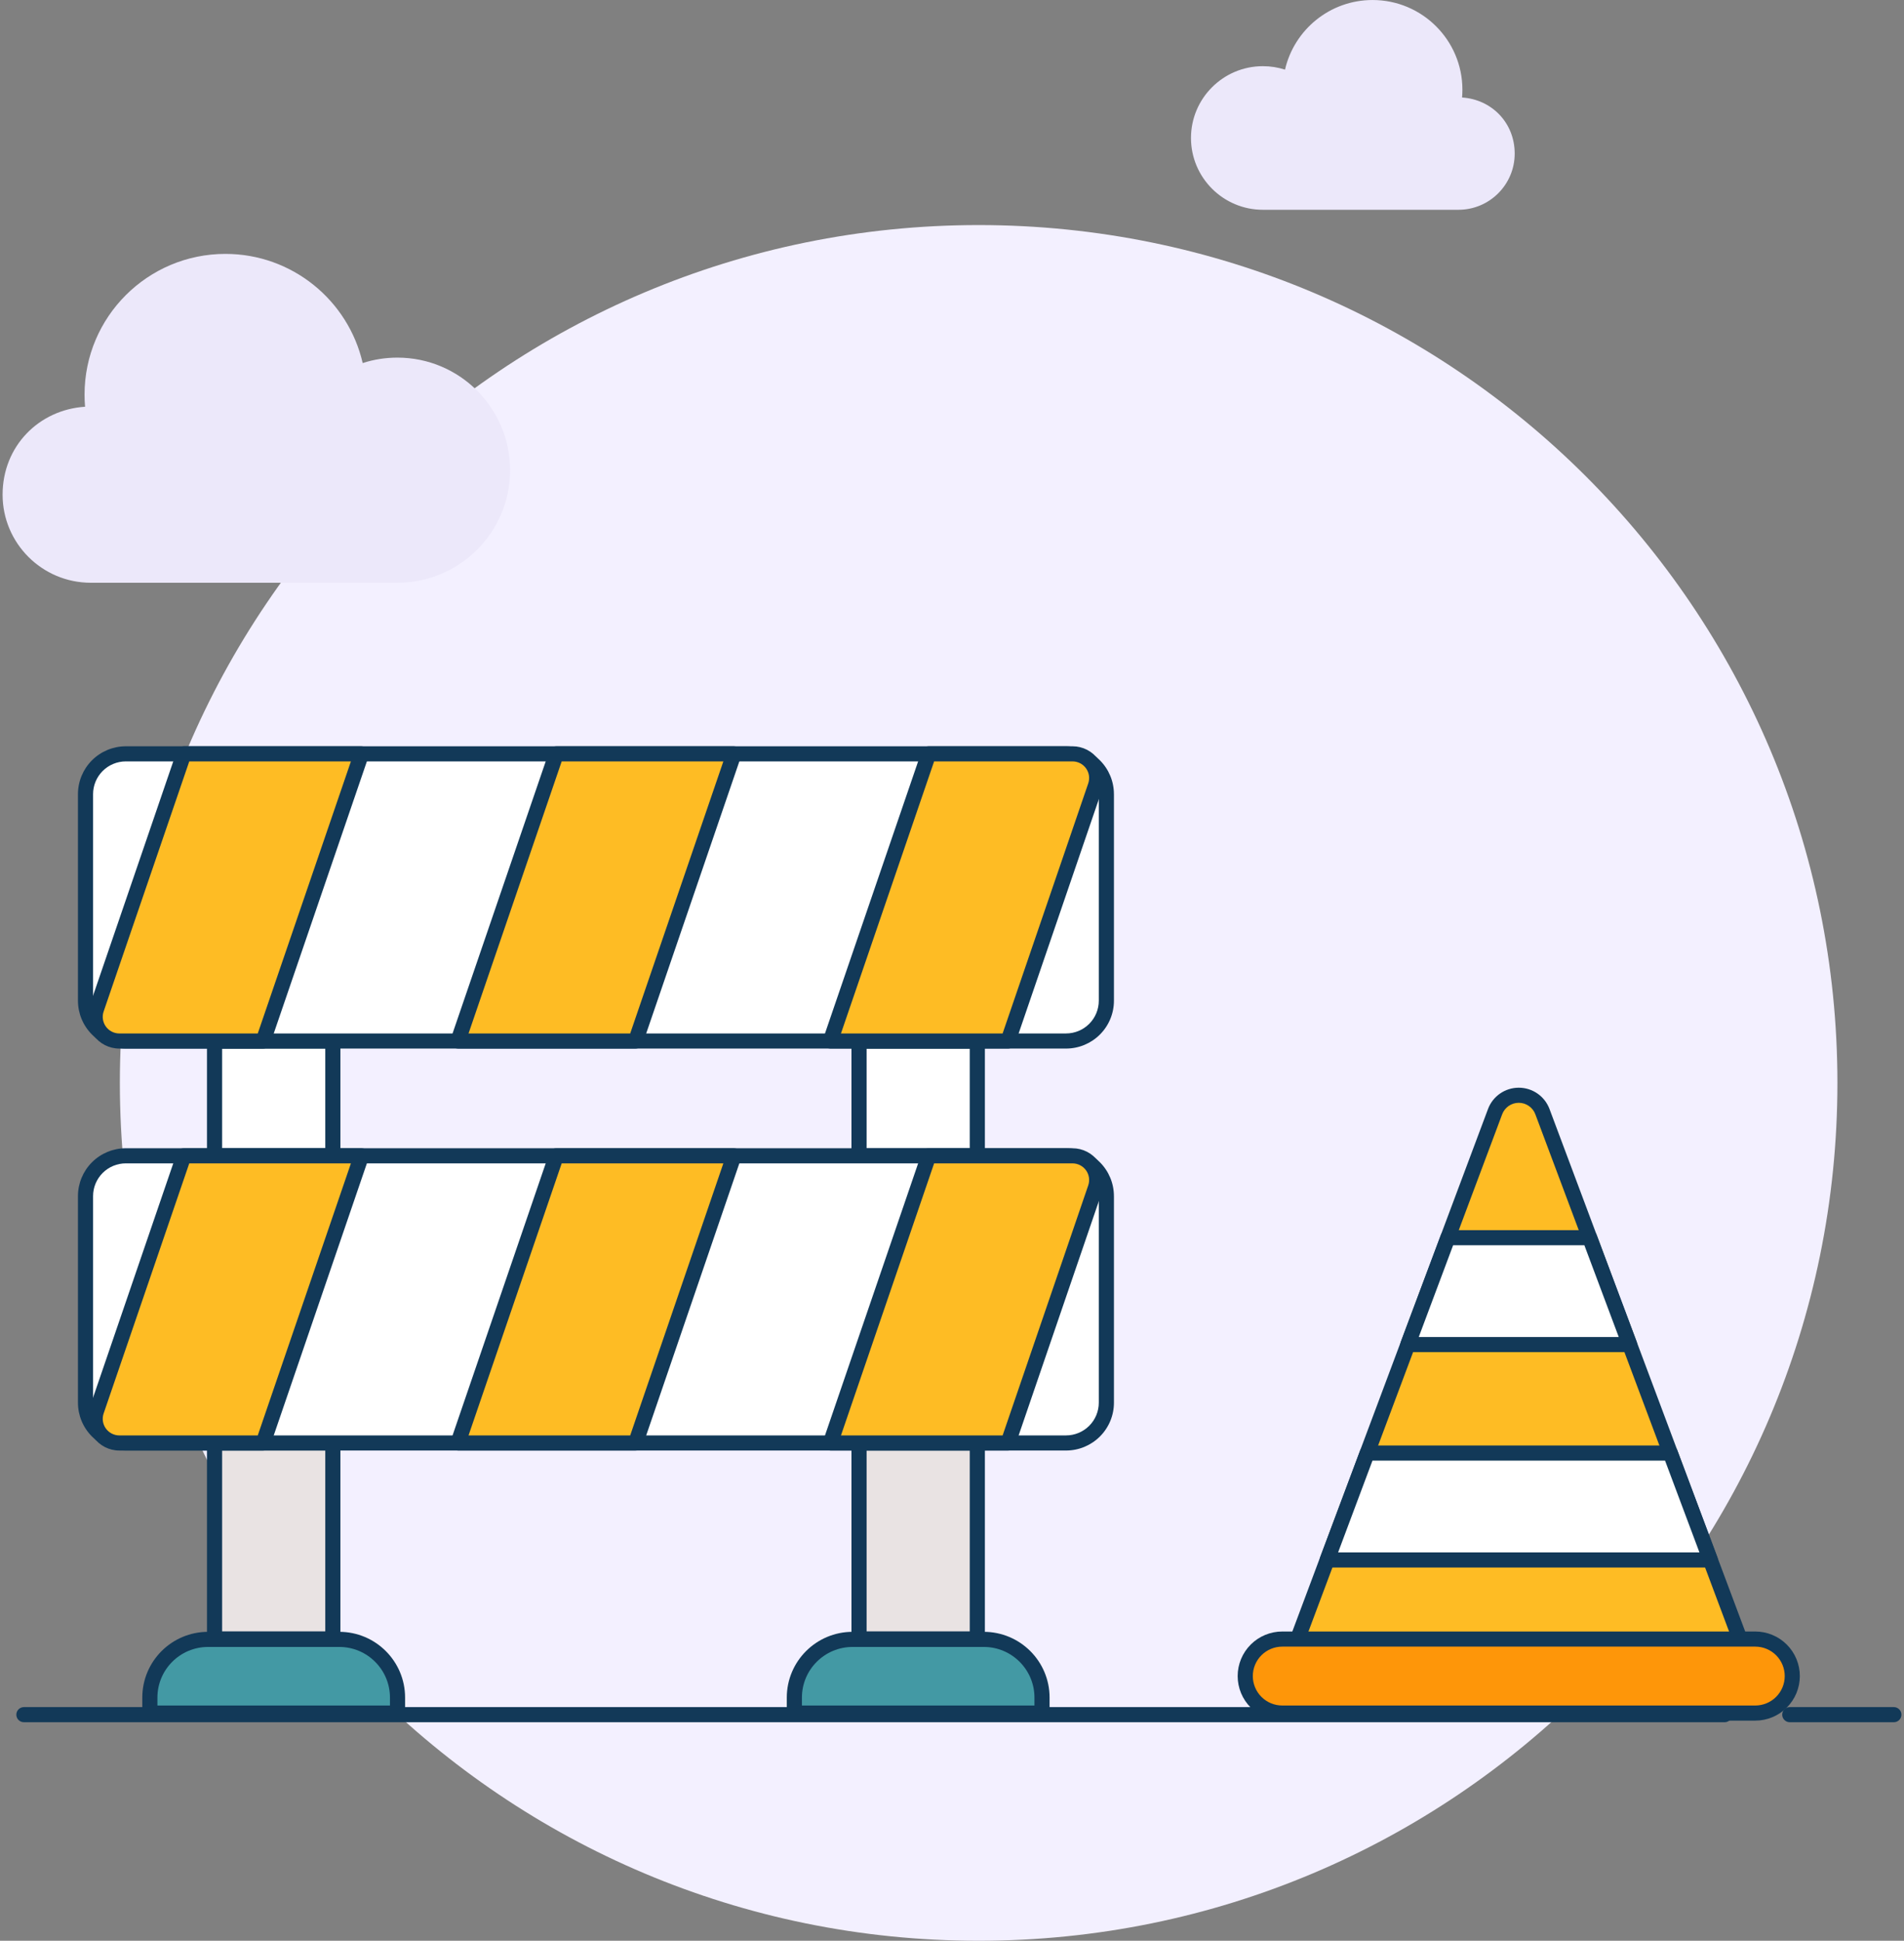 <svg width="367" height="374" viewBox="0 0 367 374" fill="none" xmlns="http://www.w3.org/2000/svg">
<rect x="0" y="0" width="367" height="374" fill="#808080" stroke="none"/>
<g clip-path="url(#clip0_1521_9403)">
<path d="M188.635 374C280.055 374 354.166 299.986 354.166 208.686C354.166 117.386 280.055 43.372 188.635 43.372C97.214 43.372 23.103 117.386 23.103 208.686C23.103 299.986 97.214 374 188.635 374Z" fill="#F3F0FF"/>
<path fill-rule="evenodd" clip-rule="evenodd" d="M4.61 331.888H332.427C333.234 331.888 333.887 331.236 333.887 330.43C333.887 329.625 333.234 328.973 332.427 328.973H4.61C3.804 328.973 3.15 329.625 3.15 330.43C3.15 331.236 3.804 331.888 4.61 331.888Z" fill="#123958"/>
<path fill-rule="evenodd" clip-rule="evenodd" d="M344.983 331.888H365.044C365.847 331.888 366.503 331.236 366.503 330.43C366.503 329.625 365.85 328.973 365.044 328.973H344.983C344.18 328.973 343.526 329.625 343.526 330.43C343.526 331.236 344.18 331.888 344.983 331.888Z" fill="#123958"/>
<path fill-rule="evenodd" clip-rule="evenodd" d="M16.396 78.382C16.328 77.611 16.298 76.829 16.298 76.041C16.298 61.076 28.462 48.928 43.446 48.928C56.338 48.928 67.141 57.922 69.908 69.965C72.014 69.282 74.263 68.915 76.597 68.915C88.584 68.915 98.318 78.633 98.318 90.608C98.318 102.583 88.587 112.301 76.597 112.301H17.499C8.118 112.301 0.5 104.693 0.5 95.325C0.5 85.956 7.53 78.95 16.396 78.382Z" fill="#ECE8FA"/>
<path fill-rule="evenodd" clip-rule="evenodd" d="M281.819 18.788C281.859 18.295 281.883 17.799 281.883 17.296C281.883 7.751 274.126 0.003 264.568 0.003C256.344 0.003 249.454 5.739 247.688 13.422C246.344 12.987 244.908 12.753 243.421 12.753C235.776 12.753 229.566 18.954 229.566 26.59C229.566 34.225 235.776 40.426 243.421 40.426H281.118C287.103 40.426 291.961 35.574 291.961 29.597C291.961 23.62 287.477 19.151 281.822 18.791L281.819 18.788Z" fill="#ECE8FA"/>
<path d="M64.154 278.07H41.354V315.829H64.154V278.07Z" fill="#E9E3E3"/>
<path fill-rule="evenodd" clip-rule="evenodd" d="M65.614 278.07C65.614 277.265 64.96 276.613 64.154 276.613H41.354C40.547 276.613 39.894 277.265 39.894 278.07V315.829C39.894 316.634 40.547 317.287 41.354 317.287H64.154C64.96 317.287 65.614 316.634 65.614 315.829V278.07ZM62.698 279.528V314.375H42.813V279.528H62.698Z" fill="#123958"/>
<path fill-rule="evenodd" clip-rule="evenodd" d="M76.624 327.134C76.624 320.94 71.595 315.921 65.396 315.921H40.119C33.916 315.921 28.891 320.943 28.891 327.134V330.121H76.628V327.134H76.624Z" fill="#4399A4"/>
<path fill-rule="evenodd" clip-rule="evenodd" d="M78.081 330.125V327.138C78.081 320.141 72.402 314.467 65.393 314.467H40.116C33.11 314.467 27.428 320.138 27.428 327.138V330.125C27.428 330.93 28.081 331.582 28.887 331.582H76.624C77.431 331.582 78.084 330.93 78.084 330.125H78.081ZM75.165 327.138V328.67H30.344V327.138C30.344 321.749 34.719 317.379 40.116 317.379H65.393C70.789 317.379 75.165 321.749 75.165 327.138Z" fill="#123958"/>
<path fill-rule="evenodd" clip-rule="evenodd" d="M200.85 327.134C200.85 320.94 195.821 315.921 189.622 315.921H164.344C158.142 315.921 153.116 320.943 153.116 327.134V330.121H200.853V327.134H200.85Z" fill="#4399A4"/>
<path fill-rule="evenodd" clip-rule="evenodd" d="M202.309 330.125V327.138C202.309 320.141 196.63 314.467 189.621 314.467H164.344C157.338 314.467 151.656 320.138 151.656 327.138V330.125C151.656 330.93 152.31 331.582 153.116 331.582H200.853C201.659 331.582 202.309 330.93 202.309 330.125ZM199.393 327.138V328.67H154.572V327.138C154.572 321.749 158.948 317.379 164.344 317.379H189.621C195.018 317.379 199.393 321.749 199.393 327.138Z" fill="#123958"/>
<path d="M188.383 278.07H165.583V315.829H188.383V278.07Z" fill="#E9E3E3"/>
<path fill-rule="evenodd" clip-rule="evenodd" d="M189.839 278.07C189.839 277.265 189.186 276.613 188.383 276.613H165.583C164.776 276.613 164.123 277.265 164.123 278.07V315.829C164.123 316.634 164.776 317.287 165.583 317.287H188.383C189.189 317.287 189.839 316.634 189.839 315.829V278.07ZM186.923 279.528V314.375H167.039V279.528H186.923Z" fill="#123958"/>
<path d="M64.154 200.609H41.354V222.733H64.154V200.609Z" fill="white"/>
<path fill-rule="evenodd" clip-rule="evenodd" d="M65.614 200.609C65.614 199.804 64.96 199.151 64.154 199.151H41.354C40.547 199.151 39.894 199.804 39.894 200.609V222.734C39.894 223.539 40.547 224.191 41.354 224.191H64.154C64.96 224.191 65.614 223.539 65.614 222.734V200.609ZM62.698 202.067V221.279H42.813V202.067H62.698Z" fill="#123958"/>
<path d="M188.383 200.609H165.583V222.733H188.383V200.609Z" fill="white"/>
<path fill-rule="evenodd" clip-rule="evenodd" d="M189.839 200.609C189.839 199.804 189.186 199.151 188.383 199.151H165.583C164.776 199.151 164.123 199.804 164.123 200.609V222.734C164.123 223.539 164.776 224.191 165.583 224.191H188.383C189.189 224.191 189.839 223.539 189.839 222.734V200.609ZM186.923 202.067V221.279H167.039V202.067H186.923Z" fill="#123958"/>
<path fill-rule="evenodd" clip-rule="evenodd" d="M213.251 153.037C213.251 150.977 212.431 149.003 210.975 147.545C209.515 146.088 207.539 145.272 205.477 145.272H24.256C22.194 145.272 20.217 146.091 18.758 147.545C17.298 149.003 16.481 150.977 16.481 153.037V192.845C16.481 194.904 17.301 196.878 18.758 198.336C20.217 199.793 22.194 200.609 24.256 200.609H205.477C207.539 200.609 209.515 199.79 210.975 198.336C212.435 196.878 213.251 194.904 213.251 192.845V153.037Z" fill="white"/>
<path fill-rule="evenodd" clip-rule="evenodd" d="M214.711 153.037C214.711 150.59 213.738 148.245 212.006 146.516C210.274 144.786 207.927 143.814 205.477 143.814H24.26C21.81 143.814 19.462 144.786 17.73 146.516C15.998 148.245 15.025 150.59 15.025 153.037V192.845C15.025 195.291 15.998 197.636 17.73 199.365C19.462 201.095 21.81 202.067 24.26 202.067H205.48C207.93 202.067 210.278 201.095 212.01 199.365C213.742 197.636 214.715 195.291 214.715 192.845V153.037H214.711ZM211.795 153.037V192.845C211.795 194.516 211.128 196.124 209.944 197.306C208.76 198.489 207.154 199.155 205.477 199.155H24.26C22.586 199.155 20.976 198.489 19.792 197.306C18.608 196.124 17.941 194.516 17.941 192.845V153.037C17.941 151.365 18.608 149.758 19.792 148.575C20.976 147.393 22.582 146.727 24.26 146.727H205.48C207.154 146.727 208.764 147.393 209.948 148.575C211.132 149.758 211.799 151.365 211.799 153.037H211.795Z" fill="#123958"/>
<path fill-rule="evenodd" clip-rule="evenodd" d="M213.251 230.498C213.251 228.439 212.431 226.464 210.975 225.007C209.515 223.549 207.539 222.733 205.477 222.733H24.256C22.194 222.733 20.217 223.552 18.758 225.007C17.298 226.464 16.481 228.439 16.481 230.498V270.306C16.481 272.365 17.301 274.339 18.758 275.797C20.217 277.255 22.194 278.07 24.256 278.07H205.477C207.539 278.07 209.515 277.251 210.975 275.797C212.435 274.339 213.251 272.365 213.251 270.306V230.498Z" fill="white"/>
<path fill-rule="evenodd" clip-rule="evenodd" d="M214.711 230.498C214.711 228.052 213.738 225.707 212.006 223.977C210.274 222.248 207.927 221.276 205.477 221.276H24.26C21.81 221.276 19.462 222.248 17.73 223.977C15.998 225.707 15.025 228.052 15.025 230.498V270.306C15.025 272.753 15.998 275.097 17.73 276.827C19.462 278.556 21.81 279.528 24.26 279.528H205.48C207.93 279.528 210.278 278.556 212.01 276.827C213.742 275.097 214.715 272.753 214.715 270.306V230.498H214.711ZM211.795 230.498V270.306C211.795 271.978 211.128 273.585 209.944 274.768C208.76 275.95 207.154 276.616 205.477 276.616H24.26C22.586 276.616 20.976 275.95 19.792 274.768C18.608 273.585 17.941 271.981 17.941 270.306V230.498C17.941 228.826 18.608 227.219 19.792 226.037C20.976 224.854 22.582 224.188 24.26 224.188H205.48C207.154 224.188 208.764 224.854 209.948 226.037C211.132 227.219 211.799 228.826 211.799 230.498H211.795Z" fill="#123958"/>
<path fill-rule="evenodd" clip-rule="evenodd" d="M69.677 145.272H35.434C35.434 145.272 23.535 180.017 18.595 194.445C18.108 195.869 18.336 197.439 19.214 198.662C20.092 199.885 21.504 200.612 23.008 200.612H50.721L69.673 145.272H69.677Z" fill="#FEBC24"/>
<path fill-rule="evenodd" clip-rule="evenodd" d="M71.058 145.745C71.211 145.299 71.139 144.81 70.864 144.426C70.592 144.042 70.149 143.818 69.676 143.818H35.434C34.811 143.818 34.256 144.215 34.056 144.803C34.056 144.803 22.157 179.548 17.217 193.976C16.577 195.845 16.88 197.904 18.03 199.511C19.18 201.119 21.034 202.07 23.011 202.07H50.724C51.347 202.07 51.902 201.676 52.102 201.085L71.054 145.745H71.058ZM67.638 146.73L49.683 199.158H23.011C21.977 199.158 21.004 198.659 20.401 197.819C19.799 196.977 19.639 195.899 19.976 194.921L36.478 146.733H67.638V146.73Z" fill="#123958"/>
<path fill-rule="evenodd" clip-rule="evenodd" d="M69.677 222.733H35.434C35.434 222.733 23.535 257.478 18.595 271.906C18.108 273.33 18.336 274.9 19.214 276.123C20.089 277.346 21.504 278.074 23.008 278.074H50.721L69.673 222.733H69.677Z" fill="#FEBC24"/>
<path fill-rule="evenodd" clip-rule="evenodd" d="M71.058 223.206C71.211 222.761 71.139 222.272 70.864 221.888C70.592 221.504 70.149 221.279 69.676 221.279H35.434C34.811 221.279 34.256 221.673 34.056 222.265C34.056 222.265 22.157 257.01 17.217 271.438C16.577 273.306 16.88 275.366 18.03 276.973C19.18 278.58 21.034 279.532 23.011 279.532H50.724C51.347 279.532 51.902 279.134 52.102 278.546L71.054 223.206H71.058ZM67.638 224.191L49.683 276.619H23.011C21.977 276.619 21.004 276.12 20.401 275.281C19.799 274.441 19.639 273.361 19.976 272.382L36.478 224.195H67.638V224.191Z" fill="#123958"/>
<path fill-rule="evenodd" clip-rule="evenodd" d="M141.465 145.272H107.222L88.27 200.612H122.513L141.465 145.272Z" fill="#FEBC24"/>
<path fill-rule="evenodd" clip-rule="evenodd" d="M142.847 145.745C143 145.299 142.928 144.81 142.653 144.426C142.381 144.042 141.938 143.818 141.465 143.818H107.223C106.6 143.818 106.045 144.215 105.845 144.803L86.893 200.144C86.74 200.589 86.811 201.078 87.087 201.462C87.362 201.846 87.801 202.07 88.274 202.07H122.517C123.139 202.07 123.694 201.676 123.895 201.085L142.847 145.745ZM139.427 146.73L121.472 199.158H90.312L108.267 146.73H139.427Z" fill="#123958"/>
<path fill-rule="evenodd" clip-rule="evenodd" d="M141.465 222.733H107.222L88.27 278.074H122.513L141.465 222.733Z" fill="#FEBC24"/>
<path fill-rule="evenodd" clip-rule="evenodd" d="M142.847 223.206C143 222.761 142.928 222.272 142.653 221.888C142.381 221.504 141.938 221.279 141.465 221.279H107.223C106.6 221.279 106.045 221.673 105.845 222.265L86.893 277.605C86.74 278.05 86.811 278.539 87.087 278.923C87.362 279.307 87.801 279.532 88.274 279.532H122.517C123.139 279.532 123.694 279.134 123.895 278.546L142.847 223.206ZM139.427 224.191L121.472 276.619H90.312L108.267 224.191H139.427Z" fill="#123958"/>
<path fill-rule="evenodd" clip-rule="evenodd" d="M211.142 151.436C211.628 150.012 211.4 148.443 210.523 147.219C209.648 145.996 208.233 145.269 206.729 145.269H179.015L160.063 200.609H194.306C194.306 200.609 206.205 165.864 211.145 151.436H211.142Z" fill="#FEBC24"/>
<path fill-rule="evenodd" clip-rule="evenodd" d="M212.52 151.909C213.16 150.04 212.857 147.98 211.707 146.373C210.557 144.766 208.702 143.814 206.725 143.814H179.012C178.389 143.814 177.835 144.212 177.631 144.8L158.679 200.14C158.526 200.585 158.597 201.075 158.873 201.459C159.145 201.842 159.587 202.067 160.06 202.067H194.303C194.926 202.067 195.48 201.673 195.684 201.081L212.523 151.909H212.52ZM209.76 150.967L193.258 199.155H162.098L180.053 146.727H206.725C207.76 146.727 208.733 147.226 209.335 148.065C209.937 148.908 210.094 149.985 209.76 150.964V150.967Z" fill="#123958"/>
<path fill-rule="evenodd" clip-rule="evenodd" d="M211.142 228.901C211.628 227.477 211.4 225.907 210.523 224.684C209.648 223.461 208.233 222.733 206.729 222.733H179.015L160.063 278.074H194.306C194.306 278.074 206.205 243.329 211.145 228.901H211.142Z" fill="#FEBC24"/>
<path fill-rule="evenodd" clip-rule="evenodd" d="M212.52 229.373C213.16 227.504 212.857 225.442 211.707 223.838C210.557 222.231 208.702 221.279 206.725 221.279H179.012C178.389 221.279 177.835 221.673 177.631 222.265L158.679 277.605C158.526 278.05 158.597 278.539 158.873 278.923C159.145 279.307 159.587 279.532 160.06 279.532H194.303C194.926 279.532 195.48 279.134 195.684 278.546L212.523 229.373H212.52ZM209.76 228.432L193.258 276.619H162.098L180.053 224.191H206.725C207.76 224.191 208.733 224.691 209.335 225.53C209.937 226.373 210.094 227.45 209.76 228.429V228.432Z" fill="#123958"/>
<path fill-rule="evenodd" clip-rule="evenodd" d="M337.334 321.076C337.334 321.076 308.671 244.559 297.307 214.221C296.596 212.322 294.775 211.061 292.744 211.061C290.713 211.061 288.892 212.322 288.181 214.221C276.817 244.559 248.154 321.076 248.154 321.076H337.337H337.334Z" fill="#FEBC24"/>
<path fill-rule="evenodd" clip-rule="evenodd" d="M337.333 322.533C337.81 322.533 338.259 322.299 338.531 321.908C338.803 321.514 338.865 321.015 338.698 320.569C338.698 320.569 310.035 244.053 298.671 213.715C297.745 211.245 295.384 209.61 292.744 209.61C290.103 209.61 287.739 211.248 286.817 213.715C275.452 244.053 246.79 320.569 246.79 320.569C246.623 321.018 246.684 321.517 246.956 321.908C247.228 322.299 247.678 322.533 248.154 322.533H337.337H337.333ZM335.231 319.621H250.253L289.545 214.735C290.046 213.403 291.318 212.519 292.744 212.519C294.169 212.519 295.442 213.403 295.942 214.735L335.234 319.621H335.231Z" fill="#123958"/>
<path fill-rule="evenodd" clip-rule="evenodd" d="M345.469 322.992C345.469 321.099 344.717 319.285 343.377 317.949C342.036 316.611 340.219 315.86 338.327 315.86H247.164C245.269 315.86 243.452 316.611 242.115 317.949C240.774 319.288 240.022 321.103 240.022 322.992C240.022 324.885 240.774 326.699 242.115 328.035C243.456 329.374 245.273 330.125 247.164 330.125H338.327C340.223 330.125 342.04 329.374 343.377 328.035C344.717 326.696 345.469 324.881 345.469 322.992Z" fill="#FE9609"/>
<path fill-rule="evenodd" clip-rule="evenodd" d="M238.562 322.992C238.562 325.269 239.468 327.454 241.08 329.064C242.693 330.675 244.881 331.579 247.161 331.579H338.324C340.603 331.579 342.791 330.675 344.404 329.064C346.017 327.454 346.922 325.269 346.922 322.992C346.922 320.715 346.017 318.53 344.404 316.92C342.791 315.309 340.603 314.405 338.324 314.405H247.161C244.881 314.405 242.693 315.309 241.08 316.92C239.468 318.53 238.562 320.715 238.562 322.992ZM344.009 322.992V323.009C344.009 324.497 343.411 325.942 342.346 327.005C341.281 328.069 339.834 328.667 338.327 328.667H247.164C245.657 328.667 244.211 328.069 243.146 327.005C242.081 325.942 241.482 324.497 241.482 322.992C241.482 321.487 242.081 320.043 243.146 318.979C244.211 317.915 245.657 317.317 247.164 317.317H338.327C339.834 317.317 341.281 317.915 342.346 318.979C343.411 320.043 344.009 321.487 344.009 322.992Z" fill="#123958"/>
<path fill-rule="evenodd" clip-rule="evenodd" d="M329.672 300.613H255.82L263.537 280.017H321.955L329.672 300.613Z" fill="white"/>
<path fill-rule="evenodd" clip-rule="evenodd" d="M329.671 302.071C330.148 302.071 330.597 301.836 330.869 301.445C331.141 301.054 331.206 300.552 331.036 300.106L323.319 279.508C323.104 278.94 322.56 278.563 321.954 278.563H263.537C262.928 278.563 262.383 278.94 262.172 279.508L254.456 300.106C254.289 300.555 254.35 301.054 254.622 301.445C254.894 301.839 255.344 302.071 255.82 302.071H329.671ZM327.568 299.158H257.923L264.547 281.475H320.944L327.568 299.158Z" fill="#123958"/>
<path fill-rule="evenodd" clip-rule="evenodd" d="M314.122 259.106H271.369L279.086 238.507H306.408L314.125 259.106H314.122Z" fill="white"/>
<path fill-rule="evenodd" clip-rule="evenodd" d="M314.122 260.564C314.601 260.564 315.047 260.329 315.319 259.938C315.592 259.548 315.653 259.045 315.486 258.6L307.769 238.004C307.555 237.437 307.01 237.06 306.405 237.06H279.083C278.474 237.06 277.929 237.437 277.718 238.004L270.001 258.6C269.835 259.048 269.896 259.548 270.168 259.938C270.44 260.333 270.89 260.564 271.366 260.564H314.118H314.122ZM312.019 257.652H273.469L280.093 239.968H305.391L312.016 257.652H312.019Z" fill="#123958"/>
</g>
<defs>
<clipPath id="clip0_1521_9403">
<rect width="366" height="374" fill="white" transform="translate(0.5)"/>
</clipPath>
</defs>
</svg>
